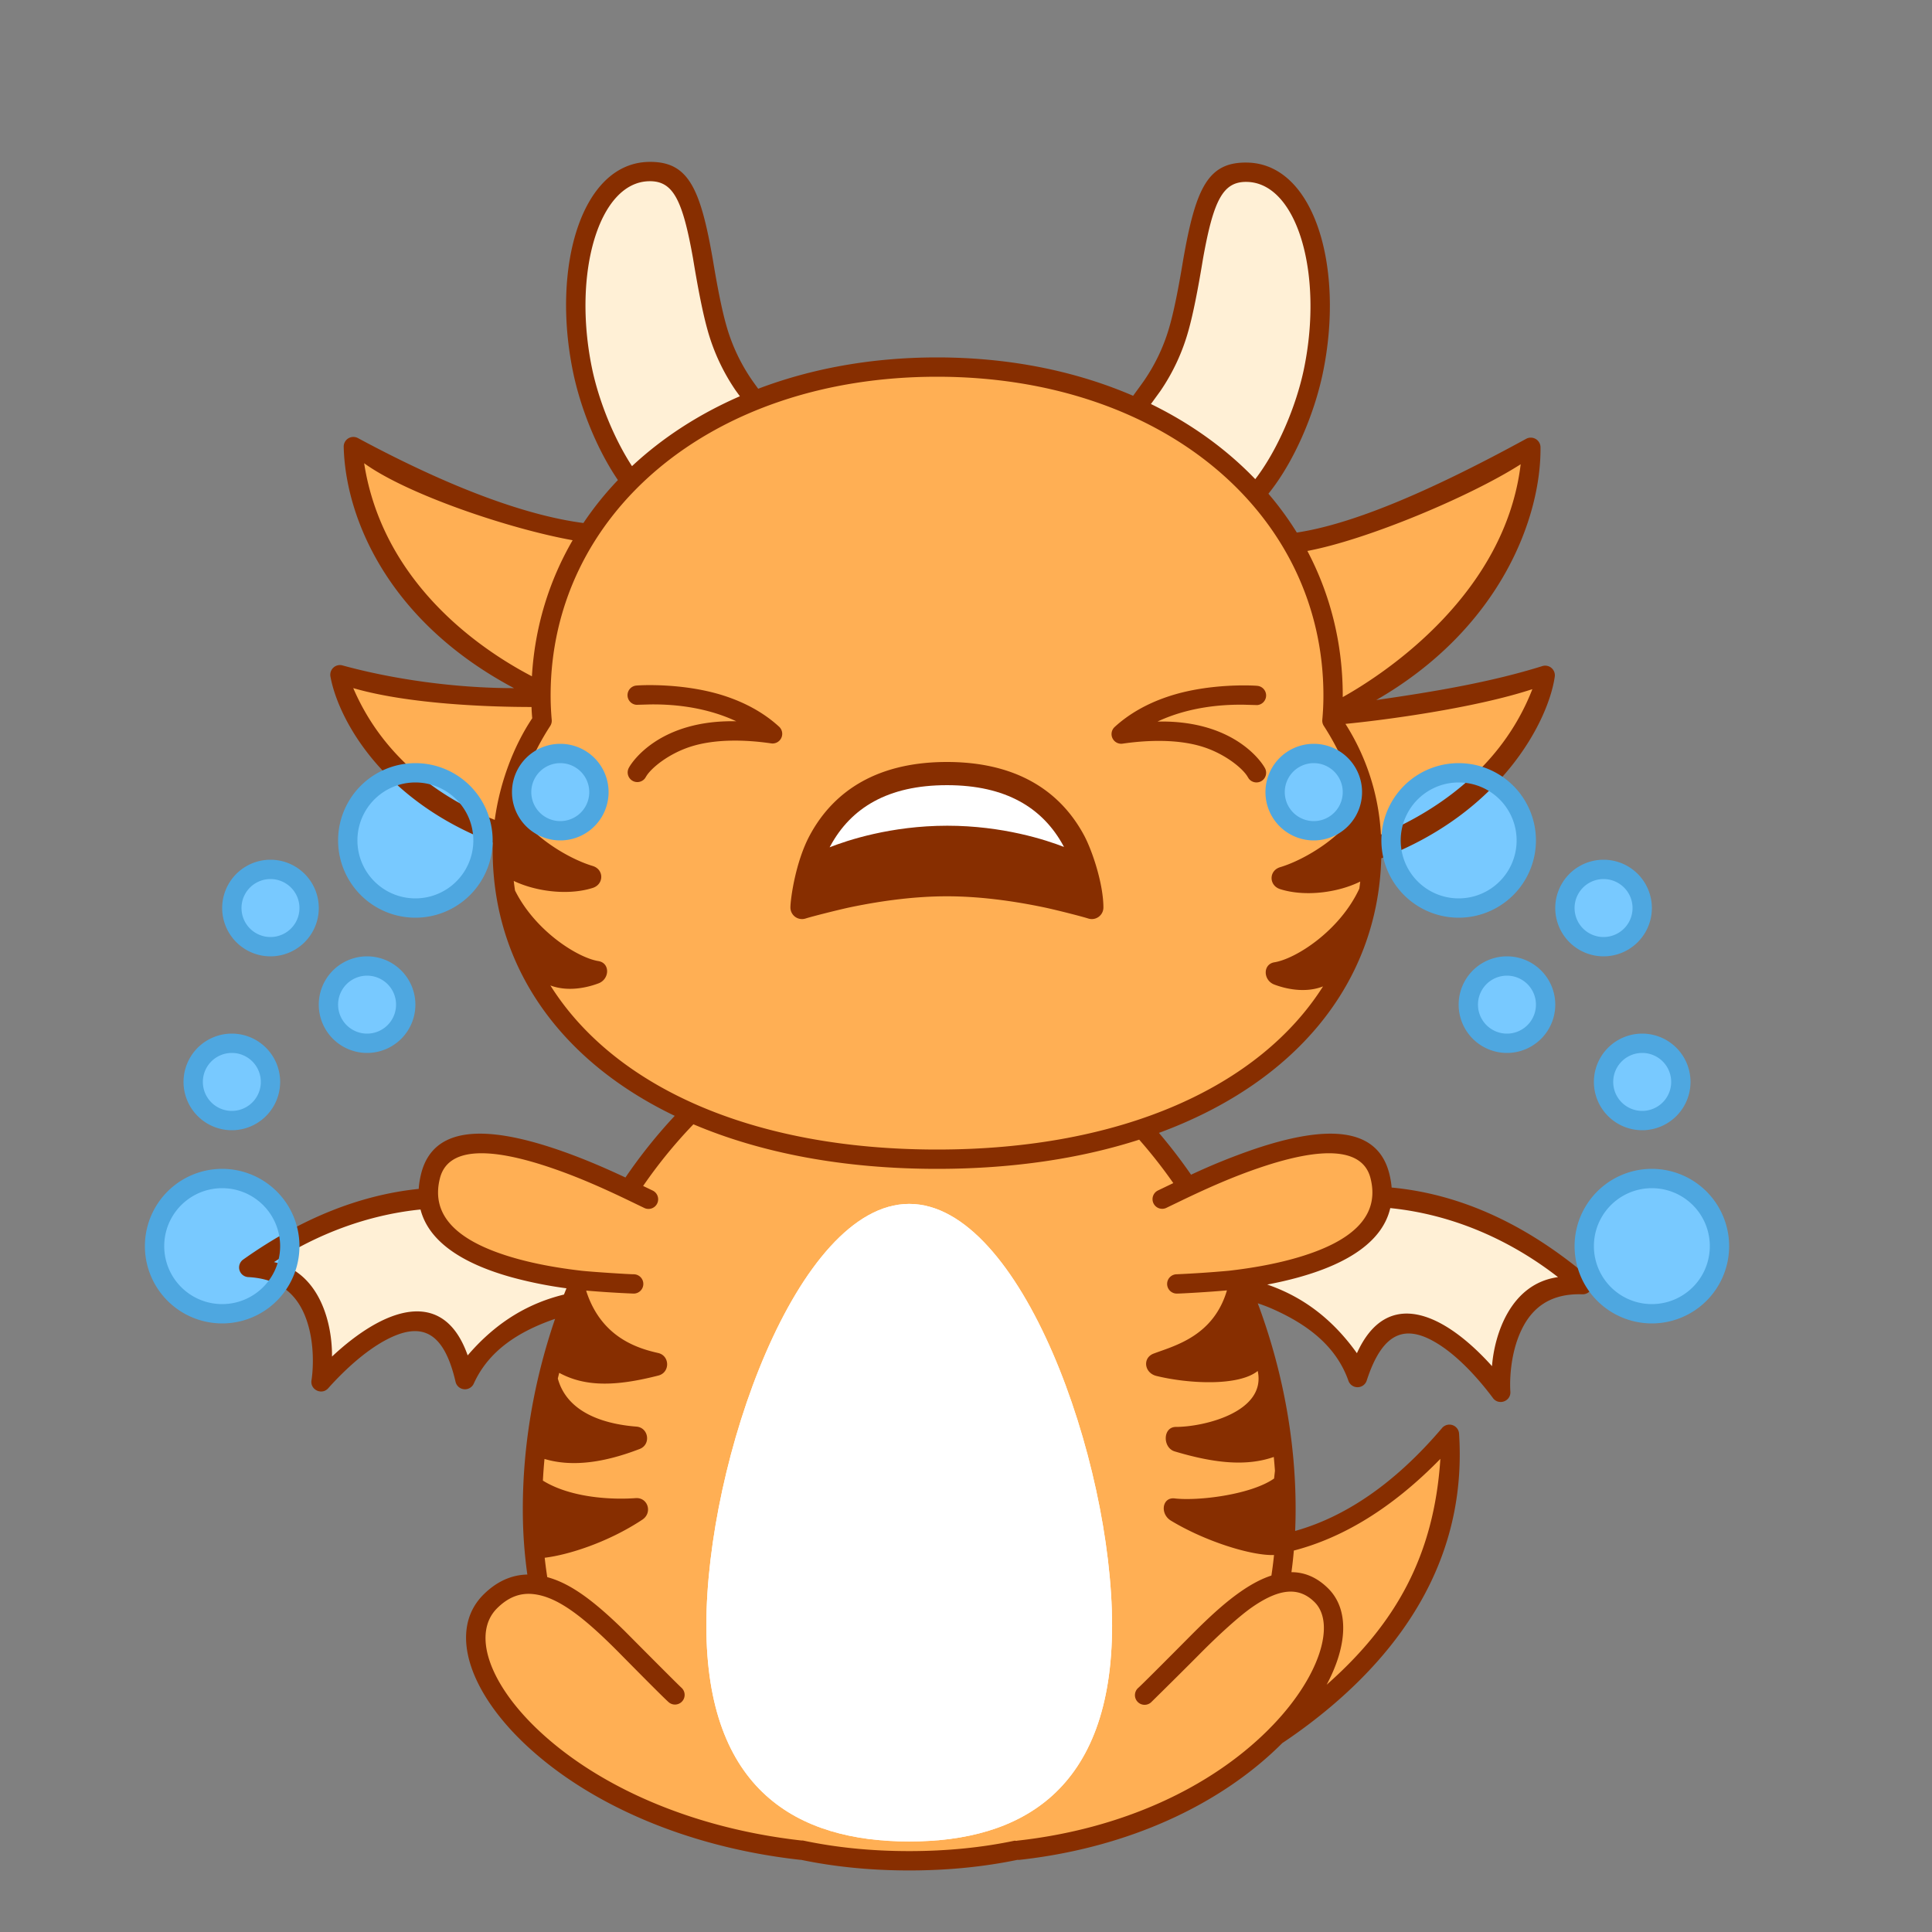 <svg data-id="180-3efdd3d2caeb89d-cry" xmlns="http://www.w3.org/2000/svg" viewBox="0 0 100 100"><rect x="0" y="0" width="100" height="100" fill="#808080" stroke="none"/><g fill="none" fill-rule="evenodd"><path fill="#fff0d6" d="M35.717 67.084s-10.239-10.69-22.869-1.393c4.644.165 3.845 5.851 3.845 5.851s5.751-7.029 7.444-.245c2.416-5.586 11.58-4.213 11.58-4.213zM58.841 66.287s10.96-9.954 22.915.202c-4.645-.158-4.243 5.57-4.243 5.57s-5.25-7.413-7.411-.762c-2.022-5.742-11.26-5.01-11.26-5.01z"/><path fill="#ffaf54" d="M60.035 92.874s15.945-5.518 15.08-18.74c-7.54 8.87-15.081 5.094-15.081 5.094z"/><path fill="#ffaf54" d="M47.061 96.314c10.77 0 19.5-5.788 19.5-18.215 0-12.426-8.73-25.785-19.5-25.785s-19.5 13.359-19.5 25.785c0 12.427 8.73 18.215 19.5 18.215z"/><path fill="#ffaf54" d="M52.51 95.466c12.596-.956 18.663-9.943 16.117-12.645-2.546-2.702-6.635 2.667-9.32 4.85-2.279 2.536-6.797 7.795-6.797 7.795zM41.683 95.453c-12.596-.956-19.505-9.143-16.53-12.31 2.976-3.167 7.049 2.332 9.734 4.516 2.278 2.534 6.796 7.794 6.796 7.794z"/><path fill="#fff" d="M47.061 95.314c5.799 0 10.5-2.653 10.5-11.178 0-8.524-4.701-21.822-10.5-21.822s-10.5 13.298-10.5 21.822c0 8.525 4.701 11.178 10.5 11.178z"/><path fill="#fff0d6" d="M67.985 19.308c.984-4.764-.187-10.226-3.444-10.281-2.77-.047-2.478 4.374-3.502 8.04-1.023 3.664-3.213 4.433-3.248 6.495-.045 2.65 3.268 4.34 5.721 3.267 2.454-1.071 4.102-5.728 4.473-7.521zM30.192 19.295c-.984-4.764.187-10.226 3.444-10.281 2.77-.047 2.116 4.149 3.502 8.04 1.386 3.89 3.213 4.433 3.248 6.495.045 2.65-3.268 4.34-5.721 3.267-2.454-1.071-4.102-5.728-4.473-7.521z"/><g fill="#ffaf54"><path d="M68.743 44.864c.292.814 10.141-3.805 11.232-9.9-5.667 1.559-11.053 2.051-11.053 2.051s10.14-5.024 10.343-13.908c-10.15 5.479-14.285 5.405-14.285 5.405zM28.819 43.875c-.292.81-10.121-2.894-11.218-8.962 5.667 1.557 11.03 1.148 11.03 1.148S18.51 31.953 18.298 23.11c10.154 5.464 14.266 4.49 14.266 4.49z"/><path d="M48.5 19C60.822 19 69 26.611 69 36c0 .438-.02.873-.06 1.303C70.264 39.341 71 41.61 71 44c0 8.837-8.074 16-22.5 16S26 52.837 26 44c0-2.39.737-4.66 2.06-6.696-.04-.43-.06-.866-.06-1.304 0-9.389 8.178-17 20.5-17zM60.132 62.114c1.29-.596 10.232-5.328 11.284-1.22 1.421 5.545-10.515 5.603-10.515 5.603s-1.365-4.873-.769-4.383zM33.564 62.104c-1.29-.596-10.232-5.328-11.284-1.22-1.421 5.545 10.515 5.604 10.515 5.604s1.365-4.874.769-4.384z"/></g><g fill="#78c9ff" transform="translate(66 39)"><circle cx="9.5" cy="4.5" r="3.5"/><circle cx="19.5" cy="25.5" r="3.5"/><circle cx="2" cy="2" r="2"/><circle cx="12" cy="13" r="2"/><circle cx="17" cy="8" r="2"/><circle cx="19" cy="17" r="2"/></g><g fill="#78c9ff" transform="matrix(-1 0 0 1 31 39)"><circle cx="9.5" cy="4.5" r="3.5"/><circle cx="19.5" cy="25.5" r="3.5"/><circle cx="2" cy="2" r="2"/><circle cx="12" cy="13" r="2"/><circle cx="17" cy="8" r="2"/><circle cx="19" cy="17" r="2"/></g><path fill="#872e00" fill-rule="nonzero" d="M33.581 8.38c2.031-.036 2.67 1.31 3.326 5.119.24 1.45.463 2.544.67 3.283a9.516 9.516 0 0 0 1.33 2.87c.06.088.185.262.337.47C41.99 19.078 45.111 18.5 48.5 18.5c3.763 0 7.198.711 10.15 1.986.252-.345.488-.668.577-.799a9.516 9.516 0 0 0 1.33-2.87c.207-.738.43-1.833.67-3.283.657-3.809 1.295-5.154 3.326-5.119 3.48.06 5.049 5.425 3.919 10.882-.444 2.142-1.49 4.613-2.819 6.258a16.314 16.314 0 0 1 1.47 2.01c2.77-.418 6.657-2.003 11.86-4.846a.503.503 0 0 1 .753.427c.04 3.636-2.073 9.383-8.503 13.088 3.202-.458 6.038-.957 8.597-1.757a.5.5 0 0 1 .644.549c-.331 2.287-2.757 7.042-8.98 9.4-.179 6.464-4.428 11.608-11.508 14.212a26.933 26.933 0 0 1 1.663 2.165 32.701 32.701 0 0 1 3.233-1.311c3.796-1.29 6.407-1.165 7.023 1.239.065.254.107.499.126.736 3.406.32 6.843 1.783 10.213 4.646a.5.5 0 0 1-.34.88c-1.58-.053-2.575.62-3.163 1.864s-.6 2.668-.565 3.173c.035.504-.615.736-.907.324a15.52 15.52 0 0 0-1.175-1.396c-.526-.548-1.06-1.011-1.584-1.349-1.712-1.106-2.929-.738-3.769 1.848a.5.5 0 0 1-.947.011c-.613-1.74-2.039-2.89-3.968-3.735a8.053 8.053 0 0 0-.724-.274c1.25 3.347 1.959 6.982 1.959 10.64 0 .387-.008.767-.025 1.143 2.532-.71 5.107-2.39 7.605-5.328a.5.5 0 0 1 .88.292c.367 5.622-2.13 10.31-6.608 14.105a27.908 27.908 0 0 1-2.541 1.91c-3.144 3.151-7.918 5.414-13.595 6.044a.501.501 0 0 1-.114 0c-1.746.363-3.62.549-5.602.549-1.982 0-3.855-.186-5.601-.55h-.042c-5.877-.653-10.941-2.891-14.2-5.947-3.016-2.829-3.993-5.995-2.191-7.784.683-.678 1.446-1.018 2.268-1.035a23.996 23.996 0 0 1-.234-3.399c0-3.367.6-6.714 1.67-9.835l.069-.024c-1.996.674-3.517 1.695-4.278 3.375a.5.5 0 0 1-.943-.094c-.612-2.65-1.792-3.122-3.594-2.17-.55.291-1.123.706-1.695 1.206a15.52 15.52 0 0 0-1.292 1.288c-.327.386-.954.098-.875-.401s.19-1.92-.287-3.21-1.41-2.048-2.987-2.132a.5.5 0 0 1-.263-.907c3.085-2.189 6.13-3.353 9.087-3.658.016-.26.06-.528.13-.806.617-2.404 3.227-2.529 7.023-1.24 1.173.399 2.302.873 3.547 1.456a26.586 26.586 0 0 1 2.551-3.191C28.962 54.895 25.5 49.993 25.5 44c0-.13.002-.259.007-.388-5.746-2.188-8.009-6.413-8.404-8.6a.5.5 0 0 1 .624-.57c2.586.71 5.801 1.176 8.878 1.176-6.555-3.479-8.727-8.854-8.815-12.49a.5.5 0 0 1 .737-.452c5.049 2.716 8.902 4.037 11.67 4.395a16.566 16.566 0 0 1 1.786-2.223c-1.09-1.602-1.934-3.719-2.32-5.586-1.13-5.458.438-10.821 3.918-10.882zm2.31 49.813-.074.077a25.352 25.352 0 0 0-2.529 3.115l.488.235a.5.5 0 0 1-.42.908l-.779-.376c-1.472-.71-2.75-1.264-4.072-1.713-3.283-1.115-5.333-1.017-5.732.54-.508 1.982.955 3.33 3.987 4.172 1.014.281 2.146.485 3.335.622.509.058 2.43.182 2.706.183a.5.5 0 1 1-.005 1 55.962 55.962 0 0 1-2.445-.154l-.007.02.018.055c.774 2.32 2.586 2.904 3.7 3.153.615.137.629 1.01.018 1.167-2.22.569-3.793.59-5.134-.139-.025.098-.05.196-.073.295.526 1.924 2.715 2.383 4.067 2.488.637.05.765.929.169 1.158-1.86.715-3.509.94-4.926.516-.036.372-.063.747-.083 1.122 1.48.914 3.643.992 4.799.906.635-.047.89.757.347 1.116-1.786 1.182-3.85 1.827-5.053 1.97.037.34.082.674.133 1.004 1.2.322 2.406 1.216 4 2.78 1.848 1.86 2.832 2.843 2.953 2.95a.5.5 0 0 1-.657.753c-.196-.17-1.025-.998-2.488-2.48-1.973-2.006-3.299-2.987-4.518-3.124-.682-.077-1.295.145-1.885.73-1.283 1.274-.488 3.851 2.172 6.346 3.09 2.897 7.936 5.043 13.587 5.677l.064-.002c1.71.365 3.55.55 5.507.55 1.938 0 3.764-.182 5.46-.54l.085.01.061-.012c5.425-.602 9.968-2.746 12.952-5.71l.275-.281c2.455-2.567 3.242-5.27 2.146-6.356-.822-.813-1.836-.702-3.232.265-.657.455-1.743 1.443-2.7 2.41-.638.644-1.483 1.484-2.535 2.519a.5.5 0 0 1-.657-.754c.155-.136 1.07-1.047 2.742-2.732 1.03-1.035 1.804-1.727 2.58-2.265.546-.378 1.07-.654 1.57-.817.053-.348.099-.702.135-1.063-1.13.044-3.51-.677-5.33-1.775-.589-.354-.46-1.23.187-1.154 1.203.142 3.946-.187 5.146-1.03l.045-.4c-.017-.239-.037-.477-.06-.716-1.404.49-3.046.336-5.131-.288-.625-.187-.625-1.267.067-1.267 1.438 0 4.692-.769 4.232-2.896-.986.797-3.572.666-5.241.258-.633-.155-.735-.936-.145-1.158 1.107-.416 3.133-.91 3.815-3.346l-.02.074c-.807.077-2.344.166-2.595.167a.5.5 0 0 1-.005-1 59.259 59.259 0 0 0 2.705-.183c1.19-.137 2.321-.34 3.335-.622 3.032-.842 4.496-2.19 3.988-4.172-.4-1.557-2.45-1.655-5.732-.54-1.323.449-2.6 1.003-4.073 1.713l-.78.376a.5.5 0 0 1-.418-.908l.797-.383a25.77 25.77 0 0 0-1.765-2.248c-3.042.979-6.56 1.511-10.465 1.511-4.86 0-9.12-.825-12.61-2.307zm38.662 17.318c-2.52 2.583-5.08 4.095-7.584 4.746a21.91 21.91 0 0 1-.124 1.118c.69.003 1.325.271 1.898.838 1.104 1.093 1 2.974-.076 4.989 3.587-3.165 5.56-6.696 5.886-11.69zm6.09-9.407c-2.54-1.973-5.52-3.252-8.683-3.573-.39 1.682-2.11 2.852-4.744 3.583a19.62 19.62 0 0 1-1.625.374c1.636.561 3.248 1.6 4.643 3.554 1.566-3.46 4.533-2.068 6.992.67.12-1.599.94-4.268 3.416-4.608zm-58.877-3.5-.133.013c-2.64.292-5.18 1.242-7.451 2.709 2.437.554 3.022 3.285 3.002 4.889 2.688-2.515 5.765-3.642 7.023-.06 1.576-1.841 3.289-2.735 4.984-3.149l.129-.324a21.619 21.619 0 0 1-2.827-.568c-2.596-.72-4.305-1.867-4.727-3.51zM48.5 19.5c-11.716 0-20 7.11-20 16.5 0 .422.02.841.057 1.258a.5.5 0 0 1-.078.318c-.89 1.37-1.489 2.824-1.778 4.325.745 1.334 2.669 2.53 3.975 2.921.597.18.59.952 0 1.138-1.26.398-2.925.191-4.084-.363a12 12 0 0 0 .065.494c1.045 2.096 3.236 3.48 4.317 3.655.614.099.586.937 0 1.154-.244.09-1.397.515-2.486.107C31.75 56.199 38.853 59.5 48.5 59.5c9.616 0 16.705-3.28 19.98-8.444-1.097.43-2.27-.002-2.516-.093-.586-.217-.614-1.056 0-1.155 1.108-.179 3.383-1.629 4.395-3.814.016-.121.032-.242.046-.364-1.16.576-2.86.798-4.143.392-.59-.186-.597-.958 0-1.137 1.34-.403 3.33-1.65 4.03-3.024-.293-1.487-.89-2.927-1.77-4.286a.5.5 0 0 1-.08-.317c.039-.417.058-.837.058-1.258 0-9.39-8.284-16.5-20-16.5zm.512 19.94c3.505 0 5.815 1.423 7.09 3.78.443.819 1.01 2.55 1.01 3.751 0 .406-.394.694-.781.572s-1.674-.448-2.276-.575c-1.717-.36-3.437-.576-5.043-.576-1.605 0-3.326.216-5.043.576-.481.102-1.889.452-2.276.575a.6.6 0 0 1-.781-.572c0-.406.252-2.351 1.01-3.751 1.275-2.357 3.585-3.78 7.09-3.78zm30.303-3.769c-3.004.987-7.664 1.602-9.675 1.797a11.849 11.849 0 0 1 1.836 5.728c2.55-1.063 6.187-3.28 7.839-7.525zm-61.031-.054c1.66 3.859 4.854 5.827 7.324 6.82.261-1.932.98-3.824 1.94-5.26-.017-.18-.03-.375-.037-.583-2.05.001-6.31-.13-9.227-.977zm46.797-.118a.5.5 0 0 1-.005.996l-.725-.02c-.966-.01-2.732.074-4.44.873 3.938-.084 5.395 2.084 5.568 2.421a.5.5 0 0 1-.843.531l-.048-.076c-.246-.442-1.184-1.216-2.37-1.58-1.256-.386-2.79-.345-4.113-.153a.5.5 0 0 1-.41-.863c.749-.686 1.66-1.195 2.692-1.55 2.09-.72 4.42-.605 4.694-.579zm-32.142-.015c.275-.026 2.605-.14 4.694.579 1.033.355 1.944.864 2.692 1.55a.5.5 0 0 1-.41.864c-1.322-.193-2.857-.234-4.112.152-1.186.365-2.124 1.138-2.37 1.58l-.049.077a.5.5 0 0 1-.842-.531c.172-.338 1.63-2.505 5.567-2.422-1.708-.799-3.473-.883-4.44-.872l-.724.02a.5.5 0 0 1-.006-.997zM78.71 24.03c-2.598 1.662-7.955 3.911-11.04 4.487C68.853 30.762 69.5 33.29 69.5 36v.082c2.387-1.334 8.413-5.43 9.21-12.052zm-59.862-.053c.985 6.32 6.205 9.738 8.684 11.028.15-2.556.884-4.933 2.108-7.043-3.316-.597-8.584-2.384-10.792-3.985zM64.535 9.415c-1.233-.022-1.725.936-2.271 3.996-.269 1.639-.516 2.864-.743 3.675a10.508 10.508 0 0 1-1.465 3.16l-.484.666c2.089 1.02 3.909 2.336 5.4 3.889 1.154-1.497 2.121-3.777 2.52-5.706 1.021-4.93-.356-9.635-2.957-9.68zM33.6 9.38c-2.601.045-3.978 4.75-2.958 9.68.347 1.672 1.12 3.607 2.07 5.068 1.568-1.464 3.45-2.689 5.584-3.618l-.217-.299a10.508 10.508 0 0 1-1.465-3.16c-.227-.811-.474-2.036-.743-3.675-.546-3.06-1.038-4.018-2.271-3.996z"/><path fill="#fff" fill-rule="nonzero" d="M49.012 40.64c3.058 0 4.966 1.176 6.035 3.15l.024.047c-.922-.36-3.165-1.098-6.04-1.098-2.926 0-5.197.764-6.089 1.117l.035-.065c1.069-1.975 2.978-3.151 6.035-3.151z"/><path fill="#fff" d="M47.061 95.314c5.799 0 10.5-2.653 10.5-11.178 0-8.524-4.701-21.822-10.5-21.822s-10.5 13.298-10.5 21.822c0 8.525 4.701 11.178 10.5 11.178z"/><g fill="#4ea7e0" fill-rule="nonzero"><path d="M75.5 39.5a4 4 0 1 0 0 8 4 4 0 0 0 0-8zm0 1a3 3 0 1 1 0 6 3 3 0 0 1 0-6zM85.5 60.5a4 4 0 1 0 0 8 4 4 0 0 0 0-8zm0 1a3 3 0 1 1 0 6 3 3 0 0 1 0-6zM68 38.5a2.5 2.5 0 1 0 0 5 2.5 2.5 0 0 0 0-5zm0 1a1.5 1.5 0 1 1 0 3 1.5 1.5 0 0 1 0-3zM78 49.5a2.5 2.5 0 1 0 0 5 2.5 2.5 0 0 0 0-5zm0 1a1.5 1.5 0 1 1 0 3 1.5 1.5 0 0 1 0-3zM83 44.5a2.5 2.5 0 1 0 0 5 2.5 2.5 0 0 0 0-5zm0 1a1.5 1.5 0 1 1 0 3 1.5 1.5 0 0 1 0-3zM85 53.5a2.5 2.5 0 1 0 0 5 2.5 2.5 0 0 0 0-5zm0 1a1.5 1.5 0 1 1 0 3 1.5 1.5 0 0 1 0-3zM21.5 39.5a4 4 0 1 1 0 8 4 4 0 0 1 0-8zm0 1a3 3 0 1 0 0 6 3 3 0 0 0 0-6zM11.5 60.5a4 4 0 1 1 0 8 4 4 0 0 1 0-8zm0 1a3 3 0 1 0 0 6 3 3 0 0 0 0-6zM29 38.5a2.5 2.5 0 1 1 0 5 2.5 2.5 0 0 1 0-5zm0 1a1.5 1.5 0 1 0 0 3 1.5 1.5 0 0 0 0-3zM19 49.5a2.5 2.5 0 1 1 0 5 2.5 2.5 0 0 1 0-5zm0 1a1.5 1.5 0 1 0 0 3 1.5 1.5 0 0 0 0-3zM14 44.5a2.5 2.5 0 1 1 0 5 2.5 2.5 0 0 1 0-5zm0 1a1.5 1.5 0 1 0 0 3 1.5 1.5 0 0 0 0-3zM12 53.5a2.5 2.5 0 1 1 0 5 2.5 2.5 0 0 1 0-5zm0 1a1.5 1.5 0 1 0 0 3 1.5 1.5 0 0 0 0-3z"/></g></g></svg>